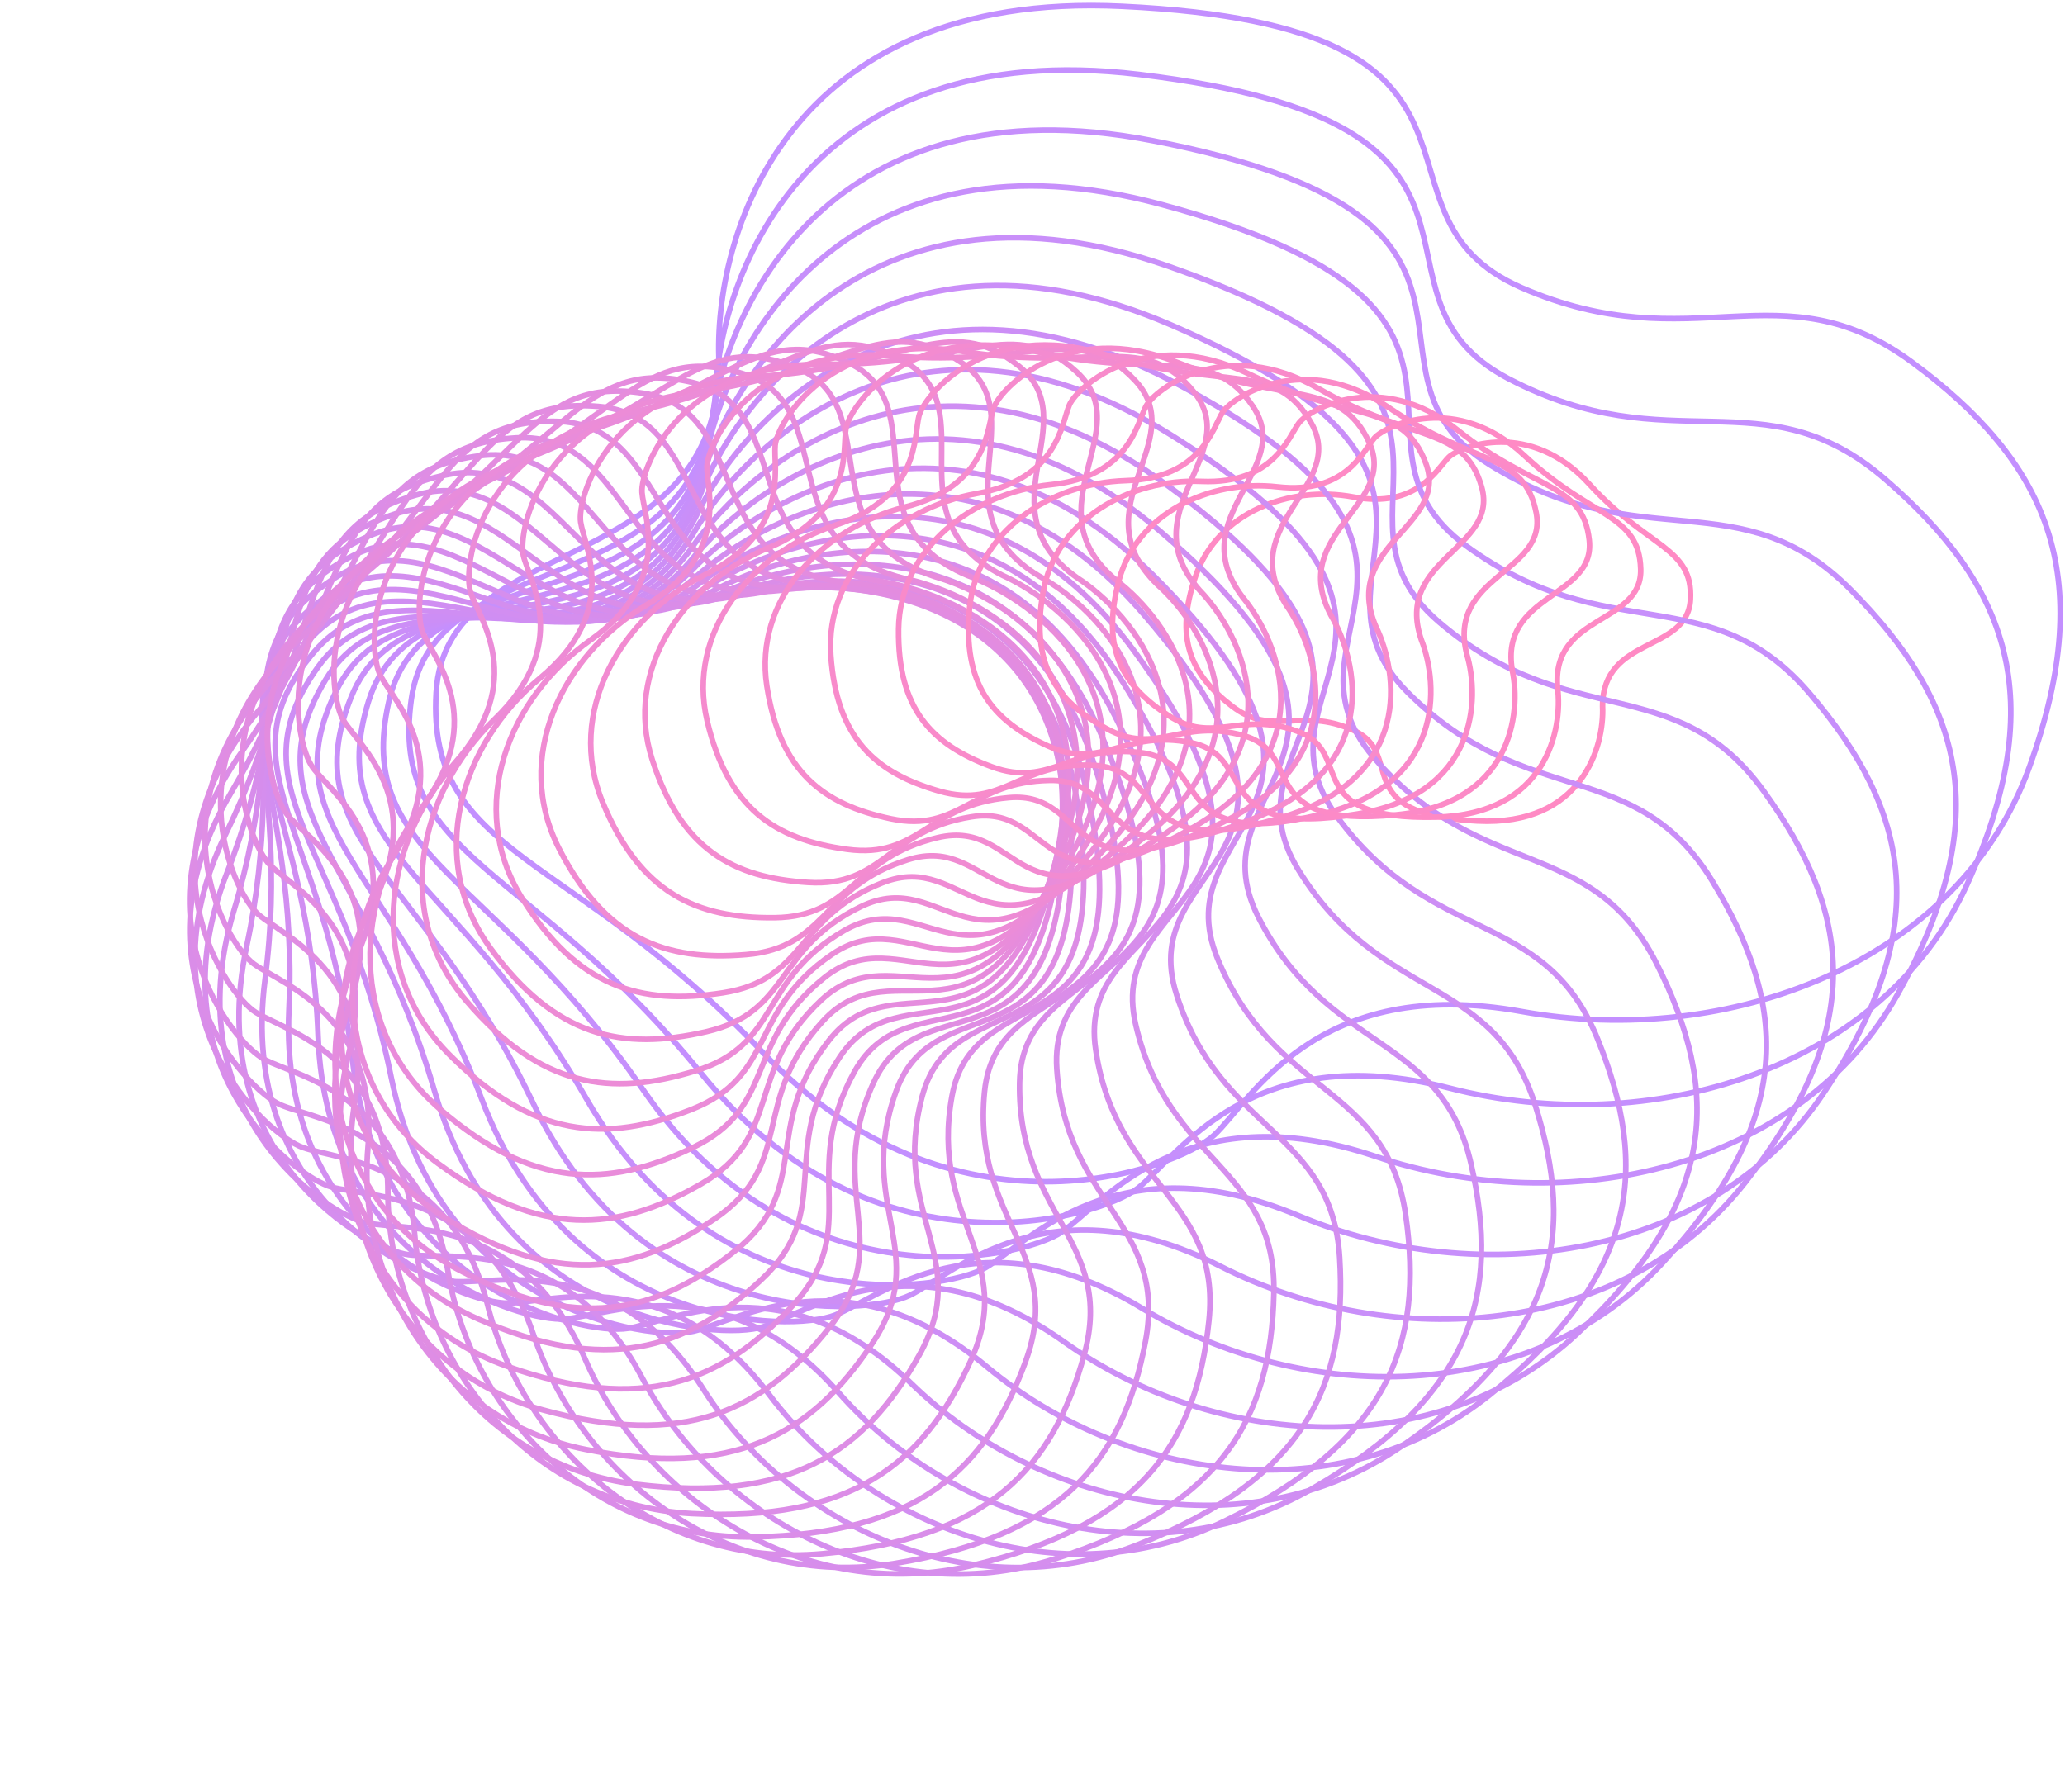 <svg width="371" height="322" viewBox="0 0 371 322" fill="none" xmlns="http://www.w3.org/2000/svg">
<path d="M201.576 1.135C141.016 -1.756 128.086 42.596 129.191 65.133C129.191 104.358 80.014 95.068 78.356 124.486C76.698 153.905 102.669 152.873 136.927 189.001C171.185 225.129 211.522 210.162 218.152 203.968C224.783 197.775 236.387 175.066 273.408 181.775C310.429 188.485 351.871 173.001 364.579 137.905C377.288 102.81 367.342 82.681 343.582 65.133C319.822 47.585 304.351 65.133 273.408 51.714C242.465 38.295 277.276 4.747 201.576 1.135Z" stroke="#C38FFF"/>
<path d="M265.443 147.534C284.247 148.465 288.261 134.169 287.918 126.905C287.918 114.261 303.187 117.256 303.702 107.773C304.216 98.29 296.153 98.623 285.516 86.978C274.879 75.332 262.355 80.157 260.297 82.153C258.238 84.149 254.635 91.469 243.14 89.307C231.646 87.144 218.778 92.135 214.833 103.448C210.887 114.76 213.975 121.248 221.352 126.905C228.729 132.561 233.533 126.905 243.14 131.23C252.748 135.556 241.939 146.369 265.443 147.534Z" stroke="#FF8AC4"/>
<path d="M204.634 13.375C145.5 6.283 129.251 48.865 128.518 71.042C125.356 109.505 77.896 96.938 73.9 125.669C69.904 154.4 95.446 155.214 126.117 193.049C156.789 230.884 197.537 219.043 204.536 213.436C211.535 207.829 224.741 186.376 260.492 195.558C296.243 204.74 338.116 192.47 353.403 158.949C368.69 125.428 360.562 104.991 338.685 86.113C316.807 67.236 300.226 83.356 270.974 68.022C241.723 52.688 278.552 22.239 204.634 13.375Z" stroke="#C48FFE"/>
<path d="M207.008 25.267C149.628 14.161 130.271 54.762 127.765 76.451C121.566 113.935 76.068 98.281 69.836 126.165C63.604 154.05 88.57 156.642 115.579 195.886C142.588 235.131 183.476 226.386 190.787 221.381C198.098 216.376 212.769 196.274 247.065 207.787C281.362 219.3 323.387 210.214 341.07 178.427C358.753 146.64 352.435 126.034 332.517 105.991C312.598 85.949 295.049 100.586 267.618 83.499C240.187 66.412 278.734 39.15 207.008 25.267Z" stroke="#C68FFC"/>
<path d="M208.74 36.766C153.418 21.853 131.181 60.284 126.978 81.363C117.884 117.662 74.57 99.127 66.216 126.016C57.863 152.906 82.114 157.199 105.412 197.556C128.71 237.912 169.474 232.213 177.04 227.822C184.607 223.43 200.6 204.76 233.273 218.45C265.946 232.141 307.852 226.187 327.739 196.277C347.626 166.367 343.097 145.73 325.197 124.69C307.298 103.649 288.925 116.761 263.427 98.09C237.929 79.418 277.892 55.408 208.74 36.766Z" stroke="#C78FFB"/>
<path d="M209.876 47.83C156.894 29.337 132.017 65.428 126.201 85.784C114.368 120.709 73.439 99.51 63.09 125.268C52.742 151.025 76.147 156.933 95.713 198.105C115.279 239.278 155.664 236.555 163.429 232.783C171.194 229.012 188.363 211.843 219.26 227.548C250.158 243.254 291.681 240.361 313.57 212.454C335.458 184.546 332.686 164.01 316.851 142.14C301.016 120.271 281.964 131.828 258.496 111.746C235.027 91.665 276.103 70.946 209.876 47.83Z" stroke="#C98FF9"/>
<path d="M210.465 58.42C160.079 36.594 132.812 70.195 125.477 89.724C111.076 123.099 72.71 99.467 60.502 123.968C48.293 148.469 70.734 155.896 86.573 197.591C102.412 239.287 142.173 239.452 150.08 236.303C157.986 233.154 176.181 217.542 205.168 235.091C234.154 252.639 275.044 252.718 298.725 226.921C322.406 201.124 321.347 180.817 307.605 158.288C293.863 135.759 274.277 145.741 252.918 124.428C231.558 103.115 273.446 85.703 210.465 58.42Z" stroke="#CA8EF8"/>
<path d="M210.558 68.503C162.999 43.603 133.602 74.59 124.848 93.195C108.062 124.861 72.413 99.036 58.489 122.168C44.564 145.3 65.93 154.144 78.073 196.076C90.216 238.008 129.122 240.956 137.115 238.426C145.108 235.897 164.175 221.888 191.133 241.101C218.091 260.313 258.108 263.256 283.367 239.659C308.626 216.062 309.226 196.106 297.591 173.086C285.956 150.066 265.981 158.467 246.791 136.103C227.602 113.739 270.006 99.629 210.558 68.503Z" stroke="#CC8EF6"/>
<path d="M210.21 78.051C165.681 50.35 134.418 78.618 124.353 96.214C105.376 126.029 72.575 98.258 57.085 119.921C41.596 141.585 61.79 151.737 70.292 193.626C78.794 235.515 116.626 241.125 124.651 239.209C132.676 237.294 152.462 224.919 177.292 245.609C202.122 266.3 241.042 271.983 267.659 250.658C294.277 229.333 296.472 209.845 286.943 186.5C277.413 163.156 257.19 169.979 240.216 146.748C223.241 123.516 265.872 112.676 210.21 78.051Z" stroke="#CD8EF5"/>
<path d="M209.476 87.038C168.151 56.821 135.293 82.288 124.029 98.798C103.064 126.639 73.218 97.173 56.32 117.283C39.423 137.393 58.358 148.738 63.299 190.314C68.24 231.89 104.793 240.026 112.797 238.714C120.801 237.402 141.153 226.68 163.774 248.66C186.395 270.64 224.006 278.924 251.761 259.925C279.516 240.925 283.234 222.012 275.794 198.507C268.354 175.002 248.023 180.261 233.291 156.346C218.559 132.43 261.132 124.809 209.476 87.038Z" stroke="#CF8EF3"/>
<path d="M208.414 95.446C170.44 63.005 136.258 85.611 123.913 100.969C101.169 126.729 74.359 95.826 56.216 114.31C38.072 132.794 55.674 145.214 57.155 186.218C58.636 227.222 93.724 237.735 101.657 237.012C109.589 236.289 130.354 227.227 150.702 250.305C171.05 273.382 207.16 284.114 235.831 267.475C264.501 250.837 269.661 232.601 264.279 209.094C258.898 185.587 238.594 189.309 226.116 164.89C213.638 140.472 255.881 135.997 208.414 95.446Z" stroke="#D08EF2"/>
<path d="M207.08 103.26C172.574 68.893 137.341 88.601 124.037 102.751C99.73 126.342 76.013 94.259 56.789 111.059C37.565 127.86 53.77 141.231 51.915 181.417C50.06 221.603 83.51 234.334 91.322 234.181C99.134 234.029 120.161 226.623 138.192 250.604C156.223 274.586 190.656 287.601 220.021 273.341C249.387 259.08 255.899 241.616 252.533 218.26C249.166 194.905 229.019 197.123 218.789 172.381C208.559 147.639 250.212 146.218 207.08 103.26Z" stroke="#D28EF1"/>
<path d="M205.533 110.47C174.585 74.479 138.57 91.274 124.431 104.171C98.781 125.523 78.189 92.517 58.053 107.589C37.916 122.662 52.673 136.859 47.623 175.996C42.574 215.132 74.234 229.909 81.88 230.306C89.525 230.703 110.668 224.935 126.355 249.628C142.042 274.32 174.639 289.444 204.481 277.562C234.323 265.679 242.093 249.07 240.684 226.014C239.276 202.958 219.411 203.718 211.408 178.827C203.404 153.937 244.219 155.459 205.533 110.47Z" stroke="#D38EEF"/>
<path d="M203.832 117.072C176.501 79.759 139.972 93.647 125.123 105.255C98.35 124.317 80.895 90.644 60.013 103.958C39.13 117.272 52.401 132.169 44.319 170.04C36.236 207.91 65.97 224.553 73.406 225.475C80.842 226.397 101.957 222.24 115.292 247.452C128.626 272.664 159.247 289.712 189.352 280.191C219.457 270.67 228.383 254.991 228.864 232.375C229.344 209.759 209.88 209.113 204.067 184.244C198.253 159.376 237.996 163.713 203.832 117.072Z" stroke="#D58EEE"/>
<path d="M202.034 123.064C178.352 84.731 141.569 95.739 126.137 106.034C98.463 122.774 84.13 88.683 62.67 100.222C41.21 111.762 52.968 127.231 42.029 163.636C31.09 200.041 58.782 218.364 65.968 219.783C73.154 221.202 94.105 218.619 105.095 244.162C116.085 269.705 144.611 288.484 174.77 281.292C204.929 274.099 214.906 259.416 217.195 237.372C219.485 215.327 200.533 213.338 196.858 188.655C193.183 163.972 231.637 170.981 202.034 123.064Z" stroke="#D68DEC"/>
<path d="M200.196 128.453C180.167 89.397 143.382 97.57 127.494 106.539C99.138 120.941 87.892 86.677 66.02 96.439C44.148 106.201 54.38 122.115 40.776 156.873C27.171 191.632 52.724 211.442 59.623 213.328C66.522 215.214 87.176 214.156 95.848 239.846C104.519 265.536 130.849 285.85 160.861 280.937C190.874 276.024 201.792 262.393 205.799 241.043C209.806 219.694 191.47 216.43 189.869 192.09C188.268 167.75 225.234 177.272 200.196 128.453Z" stroke="#D78DEB"/>
<path d="M198.373 133.245C181.973 93.76 145.432 99.165 129.212 106.802C100.392 118.87 92.176 84.67 70.054 92.664C47.933 100.658 56.635 116.892 40.569 149.84C24.504 182.789 47.839 203.891 54.418 206.212C60.996 208.532 81.23 208.941 87.625 234.6C94.019 260.258 118.071 281.906 147.744 279.208C177.417 276.511 189.164 263.979 194.789 243.438C200.414 222.897 182.789 218.435 183.184 194.586C183.578 170.737 218.874 182.602 198.373 133.245Z" stroke="#D98DE9"/>
<path d="M196.62 137.456C183.8 97.825 147.735 100.544 131.306 106.858C102.235 116.61 96.97 82.702 74.758 88.951C52.545 95.2 59.727 111.63 41.415 142.625C23.104 173.62 44.162 195.816 50.39 198.537C56.619 201.257 76.316 203.067 80.49 228.523C84.664 253.978 106.378 276.756 135.528 276.196C164.678 275.636 177.139 264.241 184.274 244.612C191.409 224.982 174.581 219.404 176.881 196.186C179.182 172.967 212.645 186.994 196.62 137.456Z" stroke="#DA8DE8"/>
<path d="M194.987 141.101C185.673 101.6 150.306 101.734 133.787 106.739C104.671 114.212 102.262 80.813 80.112 85.352C57.961 89.89 63.642 106.397 43.308 135.314C22.974 164.231 41.716 187.323 47.568 190.408C53.42 193.492 72.472 196.629 74.497 221.718C76.522 246.807 95.856 270.511 124.312 271.998C152.767 273.486 165.825 263.254 174.355 244.629C182.884 226.004 166.931 219.396 171.036 196.938C175.142 174.48 206.63 190.477 194.987 141.101Z" stroke="#DC8DE7"/>
<path d="M193.524 144.203C187.618 105.094 153.156 102.759 136.663 106.48C107.702 111.726 108.032 79.04 86.092 81.915C64.151 84.79 68.361 101.257 46.234 127.993C24.108 154.73 40.514 178.519 45.967 181.93C51.42 185.341 69.727 189.723 69.688 214.292C69.649 238.86 86.583 263.287 114.182 266.718C141.782 270.15 155.323 261.099 165.125 243.56C174.927 226.021 159.916 218.476 165.716 196.896C171.516 175.317 200.906 193.088 193.524 144.203Z" stroke="#DD8DE5"/>
<path d="M192.277 146.785C189.66 108.32 156.294 103.645 139.939 106.116C111.323 109.202 114.262 77.42 92.671 78.688C71.079 79.955 73.859 96.272 50.175 120.745C26.492 145.218 40.559 169.509 45.595 173.208C50.631 176.908 68.103 182.448 66.098 206.351C64.092 230.254 78.622 255.202 105.218 260.466C131.813 265.729 145.722 257.866 156.67 241.483C167.617 225.101 153.608 216.712 160.983 196.119C168.358 175.526 195.549 194.867 192.277 146.785Z" stroke="#DF8DE4"/>
<path d="M191.29 148.877C191.821 111.29 159.729 104.418 143.616 105.681C115.525 106.687 120.928 75.986 99.817 75.714C78.706 75.441 80.106 91.502 55.103 113.649C30.1 135.796 41.844 160.398 46.448 164.346C51.053 168.295 67.611 174.9 63.747 198.004C59.883 221.109 72.025 246.382 97.483 253.354C122.94 260.327 137.103 253.65 149.066 238.482C161.03 223.314 148.069 214.181 156.893 194.669C165.716 175.158 190.627 195.861 191.29 148.877Z" stroke="#E08DE2"/>
<path d="M190.602 150.51C194.121 114.02 163.463 105.105 147.694 105.209C120.296 104.228 128.003 74.77 107.496 73.033C86.988 71.297 87.066 87.002 60.982 106.781C34.898 126.561 44.353 151.288 48.515 155.446C52.677 159.604 68.251 167.177 62.648 189.36C57.044 211.544 66.832 236.951 91.031 245.501C115.23 254.052 129.536 248.55 142.382 234.644C155.228 220.738 143.354 210.959 153.494 192.613C163.633 174.267 186.203 196.123 190.602 150.51Z" stroke="#E28CE1"/>
<path d="M190.25 151.718C196.582 116.526 167.499 105.731 152.166 104.732C125.618 101.869 135.459 73.799 115.668 70.683C95.877 67.567 94.699 82.824 67.772 100.214C40.845 117.605 48.06 142.277 51.773 146.605C55.486 150.934 70.017 159.374 62.801 180.527C55.585 201.679 63.07 227.036 85.905 237.026C108.74 247.017 123.082 242.672 136.675 230.063C150.269 217.454 139.51 207.128 150.828 190.019C162.145 172.909 182.336 195.708 190.25 151.718Z" stroke="#E38CDF"/>
<path d="M190.266 152.537C199.219 118.826 171.835 106.322 157.024 104.284C131.47 99.655 143.264 73.099 124.292 68.695C105.32 64.291 102.96 79.016 75.424 94.015C47.888 109.015 52.93 133.462 56.191 137.921C59.451 142.38 72.891 151.585 64.198 171.609C55.505 191.634 60.753 216.763 82.134 228.051C103.514 239.339 117.788 236.122 131.994 224.833C146.2 213.544 136.574 202.774 148.929 186.958C161.283 171.143 179.075 194.676 190.266 152.537Z" stroke="#E58CDE"/>
<path d="M190.679 153.007C202.049 120.939 176.469 106.904 162.258 103.894C137.828 97.624 151.385 72.694 133.325 67.1C115.264 61.507 111.803 75.621 83.888 88.247C55.972 100.873 58.92 124.932 61.729 129.484C64.539 134.036 76.849 143.899 66.82 162.712C56.79 181.525 59.885 206.26 79.735 218.697C99.585 231.135 113.693 229.01 128.377 219.053C143.062 209.096 134.577 197.98 147.825 183.505C161.073 169.029 176.466 193.091 190.679 153.007Z" stroke="#E68CDC"/>
<path d="M191.512 153.166C205.085 122.885 181.395 107.501 167.854 103.594C144.662 95.814 159.789 72.601 142.72 65.922C125.652 59.242 121.174 72.678 93.103 82.966C65.031 93.254 65.978 116.774 68.341 121.381C70.704 125.987 81.857 136.403 70.638 153.934C59.418 171.465 60.454 195.65 78.715 209.086C96.975 222.522 110.824 221.447 125.854 212.822C140.884 204.198 133.539 192.835 147.535 179.731C161.531 166.628 174.546 191.017 191.512 153.166Z" stroke="#E88CDB"/>
<path d="M192.786 153.058C208.337 124.685 186.605 108.137 173.795 103.409C151.943 94.259 168.439 72.839 152.432 65.181C136.424 57.523 131.021 70.22 103.007 78.224C74.994 86.228 74.047 109.067 75.971 113.692C77.895 118.318 87.875 129.181 75.614 145.373C63.354 161.565 62.44 185.054 79.067 199.337C95.693 213.619 109.196 213.544 124.442 206.241C139.688 198.939 133.473 187.424 148.072 175.713C162.671 164.001 173.347 188.524 192.786 153.058Z" stroke="#E98CDA"/>
<path d="M194.517 152.724C211.816 126.359 192.09 108.835 180.064 103.368C159.636 92.992 177.3 73.419 162.411 64.894C147.522 56.369 141.286 68.277 113.536 74.067C85.785 79.857 83.061 101.886 84.557 106.495C86.053 111.104 94.854 122.309 81.704 137.119C68.555 151.929 65.811 174.59 80.774 189.567C95.738 204.544 108.815 205.413 124.151 199.411C139.486 193.409 134.382 181.836 149.441 171.524C164.5 161.212 172.893 185.681 194.517 152.724Z" stroke="#EB8CD8"/>
<path d="M196.715 152.209C215.528 127.93 197.837 109.616 186.639 103.493C167.703 92.039 186.332 74.352 172.607 65.074C158.882 55.795 151.911 66.87 124.617 70.532C97.324 74.194 92.948 95.297 94.031 99.856C95.114 104.416 102.739 115.86 88.852 129.259C74.966 142.657 70.521 164.37 83.809 179.89C97.096 195.41 109.673 197.162 124.978 192.43C140.283 187.697 136.261 176.155 151.639 167.237C167.016 158.32 173.199 182.557 196.715 152.209Z" stroke="#EC8CD7"/>
<path d="M199.389 151.555C219.478 129.42 203.831 110.5 193.497 103.807C176.107 91.426 195.499 75.644 182.972 65.727C170.445 55.81 162.837 66.019 136.181 67.653C109.525 69.286 103.633 89.361 104.319 93.839C105.006 98.317 111.469 109.901 96.997 121.872C82.525 133.843 76.519 154.501 88.131 170.416C99.743 186.33 111.755 188.899 126.914 185.396C142.072 181.893 139.098 170.466 154.657 162.926C170.216 155.386 174.277 179.223 199.389 151.555Z" stroke="#ED8BD5"/>
<path d="M202.539 150.806C223.668 130.851 210.059 111.507 200.613 104.33C184.808 91.173 204.763 77.298 193.455 66.857C182.148 56.417 174.002 65.736 148.151 65.454C122.3 65.173 115.034 84.13 115.344 88.498C115.653 92.867 120.979 104.493 106.071 115.033C91.163 125.574 83.741 145.086 93.693 161.249C103.645 177.412 115.035 180.727 129.938 178.404C144.842 176.08 142.871 164.849 158.479 158.659C174.086 152.469 176.129 175.749 202.539 150.806Z" stroke="#EF8BD4"/>
<path d="M206.165 150.005C228.098 132.244 216.502 112.653 207.962 105.078C193.763 91.296 214.086 79.314 204.008 68.464C193.93 57.614 185.347 66.028 160.454 63.956C135.56 61.884 127.067 79.648 127.022 83.88C126.977 88.112 131.196 99.688 115.999 108.808C100.802 117.929 92.114 136.217 100.436 152.488C108.758 168.758 119.475 172.747 134.022 171.546C148.568 170.345 147.552 159.383 163.081 154.504C178.611 149.625 178.75 172.205 206.165 150.005Z" stroke="#F08BD2"/>
<path d="M210.261 149.193C232.767 133.622 223.142 113.954 215.516 106.066C202.929 91.81 223.433 81.689 214.583 70.542C205.734 59.395 196.812 66.898 173.012 63.17C149.212 59.443 139.643 75.954 139.268 80.025C138.893 84.095 142.045 95.534 126.701 103.256C111.357 110.979 101.56 127.981 108.293 144.224C115.027 160.468 125.03 165.053 139.127 164.91C153.223 164.766 153.105 154.142 168.436 150.526C183.768 146.91 182.129 168.657 210.261 149.193Z" stroke="#F28BD1"/>
<path d="M214.817 148.412C237.67 135.004 229.959 115.422 223.247 107.307C212.264 92.723 232.766 84.416 225.133 73.082C217.5 61.748 208.335 68.343 185.75 63.103C163.165 57.863 152.673 73.075 151.993 76.963C151.314 80.851 153.448 92.07 138.094 98.429C122.74 104.788 111.99 120.455 117.19 136.543C122.39 152.631 131.646 157.736 145.208 158.578C158.77 159.421 159.488 149.196 174.509 146.785C189.529 144.375 186.251 165.173 214.817 148.412Z" stroke="#F38BD0"/>
<path d="M219.818 147.702C242.802 136.412 236.932 117.07 231.124 108.81C221.724 94.041 242.052 87.487 235.612 76.072C229.172 64.656 219.86 70.353 198.593 63.752C177.325 57.151 166.065 71.031 165.108 74.719C164.152 78.406 165.323 89.328 150.089 94.369C134.854 99.409 123.311 113.709 127.044 129.521C130.777 145.333 139.261 150.879 152.212 152.63C165.163 154.381 166.652 144.611 181.258 143.339C195.863 142.067 191.089 161.814 219.818 147.702Z" stroke="#F58BCE"/>
<path d="M225.248 147.098C248.154 137.864 244.04 118.906 239.12 110.581C231.266 95.765 251.257 90.889 245.977 79.494C240.698 68.099 231.33 72.916 211.466 65.111C191.601 57.305 179.727 69.836 178.523 73.306C177.318 76.776 177.587 87.333 162.595 91.111C147.603 94.889 135.425 107.803 137.767 123.227C140.109 138.652 147.806 144.559 160.079 147.136C172.353 149.714 174.543 140.447 188.638 140.24C202.733 140.033 196.616 158.641 225.248 147.098Z" stroke="#F68BCD"/>
<path d="M231.086 146.638C253.717 139.38 251.261 120.939 247.204 112.626C240.846 97.893 260.349 94.607 256.188 83.328C252.027 72.05 242.69 76.016 224.297 67.165C205.904 58.315 193.568 69.494 192.145 72.734C190.722 75.974 190.156 86.102 175.52 88.682C160.884 91.263 148.227 102.788 149.264 117.722C150.301 132.655 157.203 138.846 168.743 142.163C180.282 145.481 183.1 136.758 196.6 137.536C210.099 138.313 202.796 155.71 231.086 146.638Z" stroke="#F88BCB"/>
<path d="M237.306 146.353C259.48 140.976 258.572 123.174 255.346 114.945C250.424 100.418 269.301 98.624 266.207 87.552C263.112 76.481 253.888 79.628 237.017 69.895C220.145 60.162 207.496 69.999 205.885 72.999C204.274 75.999 202.945 85.644 188.769 87.101C174.594 88.557 161.612 98.703 161.438 113.054C161.265 127.405 167.373 133.8 178.132 137.77C188.891 141.739 192.261 133.593 205.089 135.268C217.917 136.944 209.589 153.074 237.306 146.353Z" stroke="#F98ACA"/>
<path d="M243.883 146.274C265.429 142.669 265.949 125.614 263.516 117.538C259.958 103.333 278.084 102.919 275.997 92.138C273.911 81.358 264.877 83.726 249.559 73.275C234.242 62.823 221.424 71.342 219.655 74.094C217.887 76.846 215.869 85.961 202.249 86.376C188.63 86.79 175.47 95.58 174.187 109.266C172.905 122.952 178.227 129.477 188.169 134.007C198.112 138.536 201.957 130.993 214.049 133.476C226.142 135.958 216.951 150.781 243.883 146.274Z" stroke="#FB8AC8"/>
<path d="M250.786 146.429C271.55 144.473 273.372 128.261 271.687 120.399C269.409 106.623 286.673 107.473 285.528 97.059C284.383 86.645 275.611 88.281 261.862 77.273C248.112 66.265 235.264 73.501 233.368 76.002C231.473 78.502 228.846 87.048 215.865 86.508C202.885 85.968 189.69 93.439 187.407 106.389C185.123 119.34 189.675 125.921 198.774 130.919C207.874 135.916 212.116 128.994 223.419 132.189C234.722 135.384 224.832 148.875 250.786 146.429Z" stroke="#FC8AC7"/>
<path d="M257.984 146.842C277.827 146.401 280.815 131.113 279.829 123.525C278.739 110.272 295.046 112.26 294.77 102.281C294.494 92.303 286.048 93.259 273.864 81.855C261.681 70.45 248.933 76.451 246.941 78.698C244.949 80.946 241.793 88.89 229.525 87.49C217.257 86.089 204.162 92.291 200.99 104.446C197.817 116.601 201.622 123.169 209.863 128.542C218.104 133.915 222.666 127.624 233.137 131.434C243.608 135.243 233.179 147.393 257.984 146.842Z" stroke="#FE8AC5"/>
</svg>
